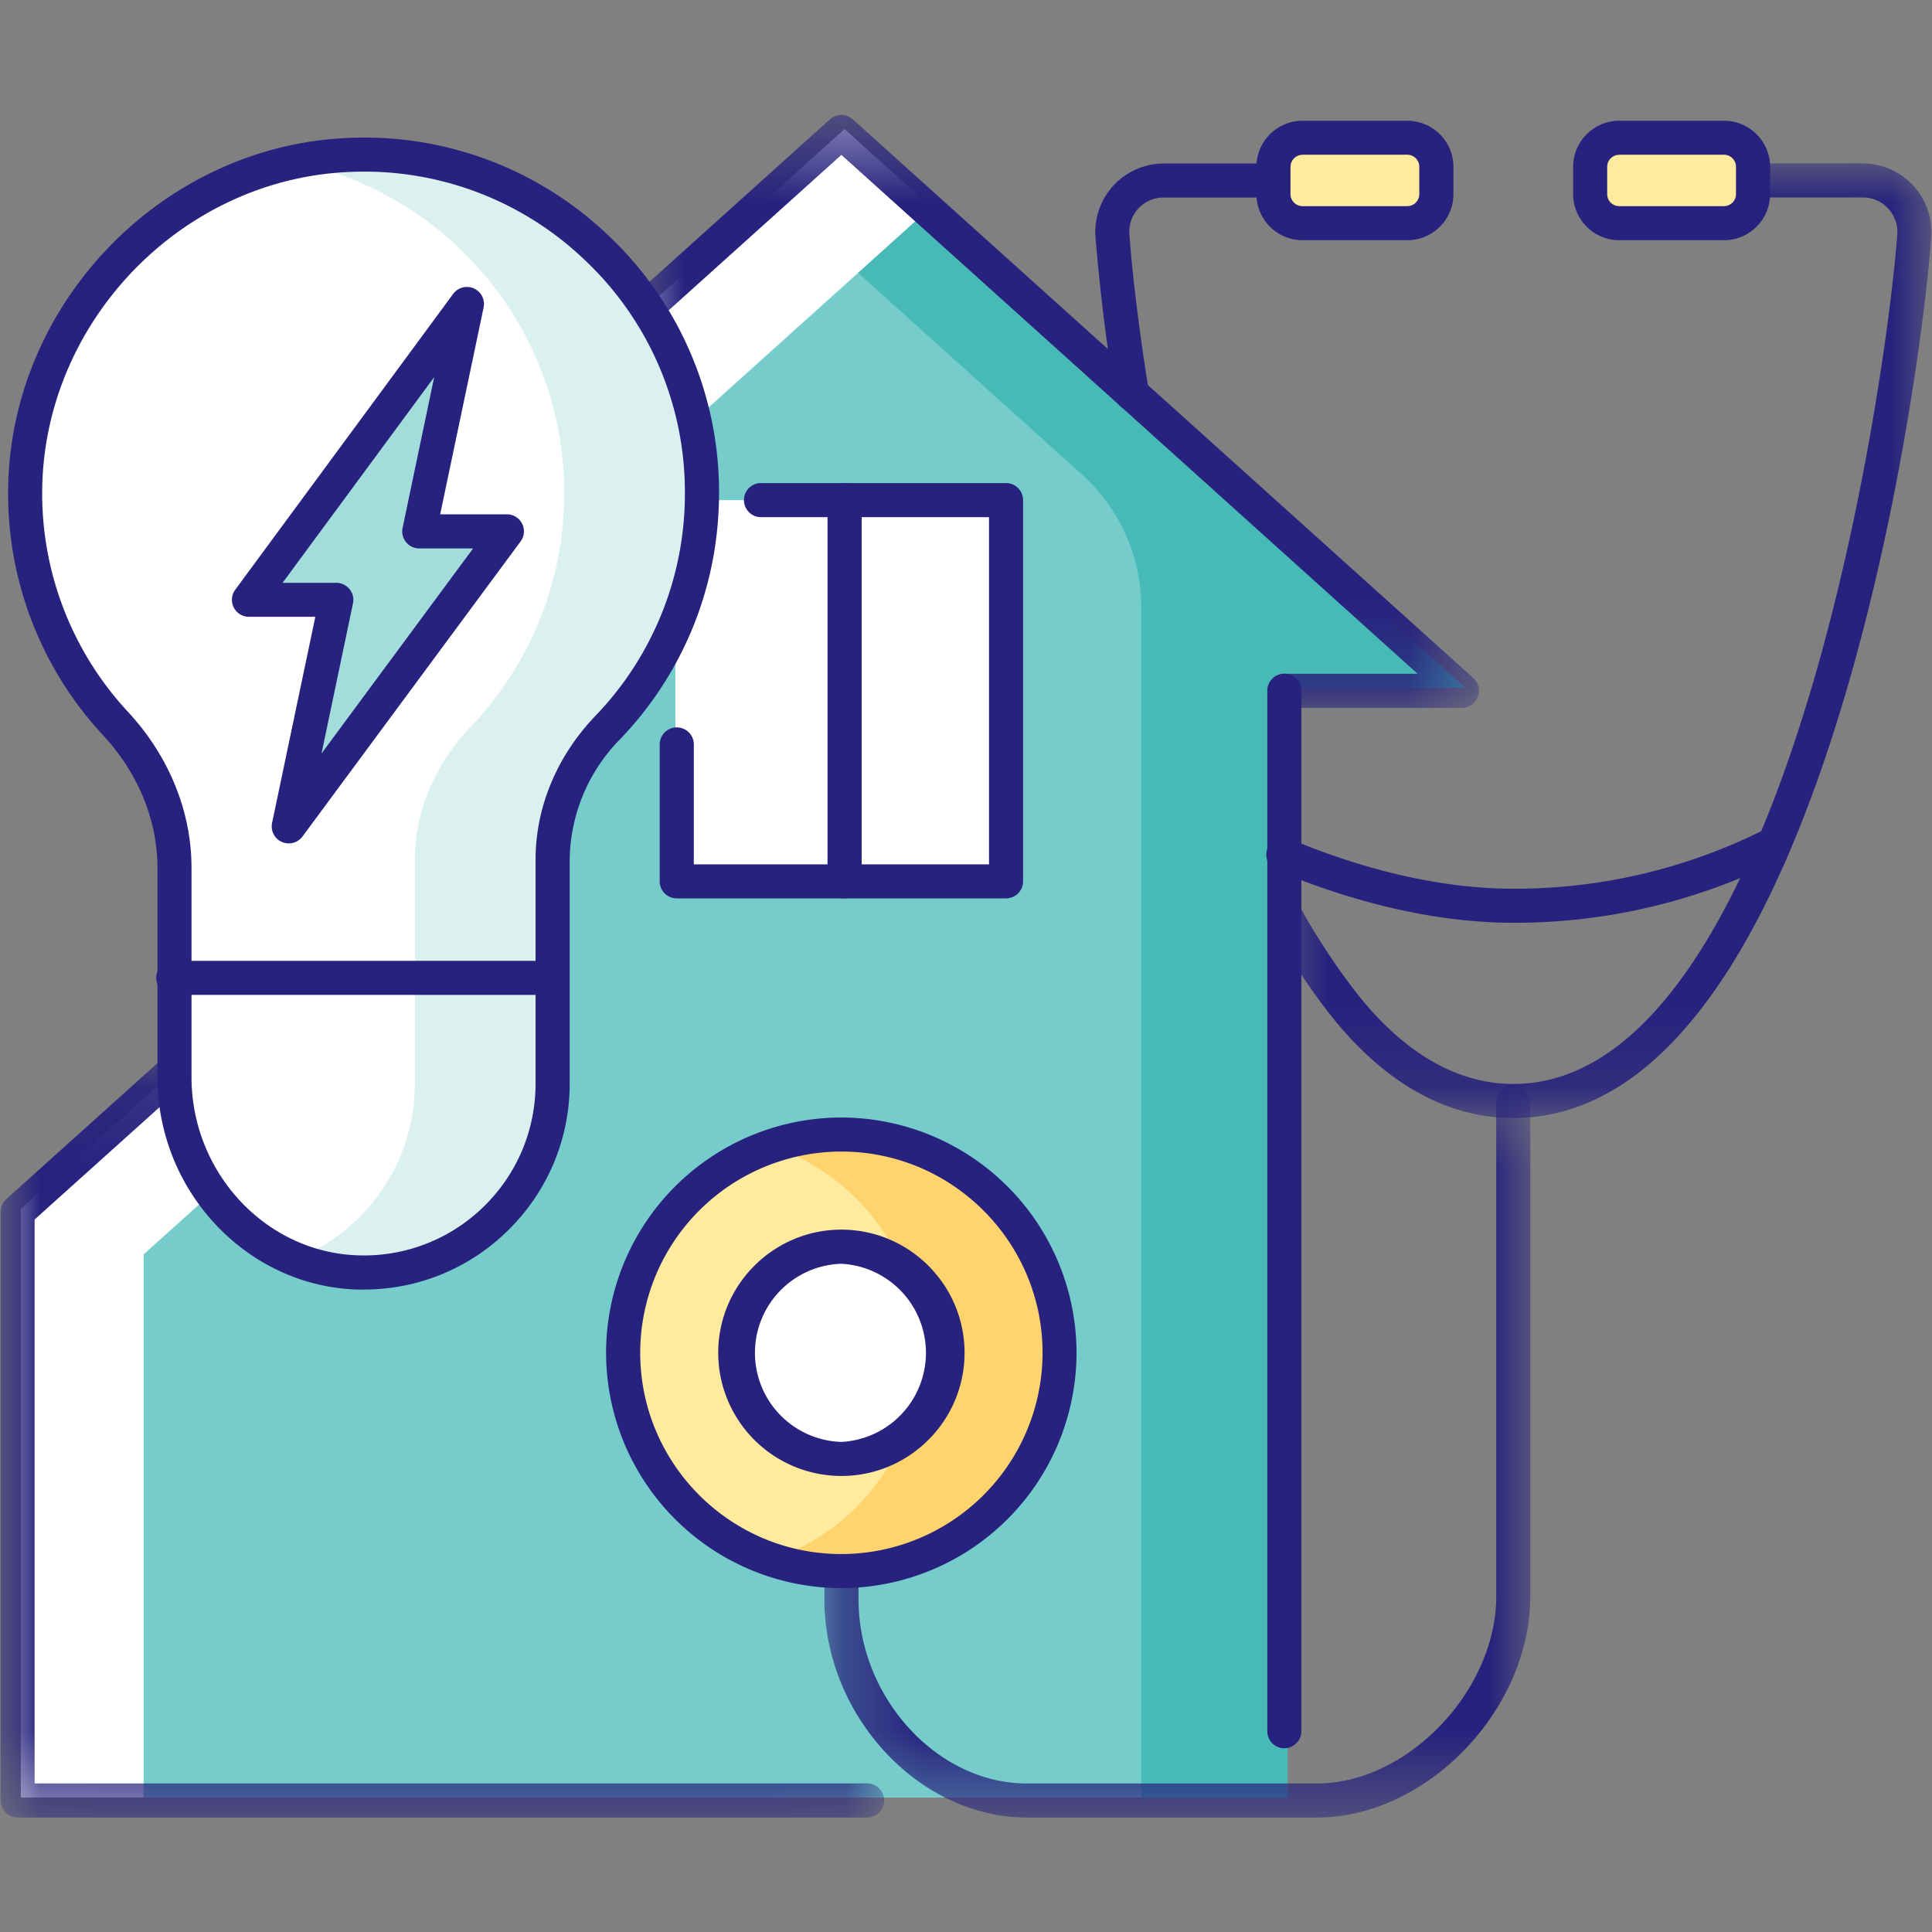 <svg xmlns="http://www.w3.org/2000/svg" width="24" height="24" fill="none"><rect width="100%" height="100%" fill="#808080" stroke="none"/><path fill="#fff" d="M18.2 8.544h-2.206v13.785H.259v-7.312l1.947-1.752 5.865-9.482 2.42-2.18 1.077.969L18.2 8.544ZM17.481 2.773h-1.3a.361.361 0 0 1-.362-.362v-.339c0-.2.162-.36.362-.36h1.3c.2 0 .362.16.362.36v.34c0 .199-.162.36-.362.36ZM20.115 2.773h1.3c.2 0 .362-.162.362-.362v-.339c0-.2-.162-.36-.361-.36h-1.3c-.2 0-.362.16-.362.36v.34c0 .199.162.36.361.36Z"/><path fill="#fff" d="M13.162 16.805a2.711 2.711 0 1 1-5.422.001 2.711 2.711 0 0 1 5.422 0Z"/><path fill="#47BAB8" fill-opacity=".75" d="M18.2 8.544h-2.206v13.785H1.784v-6.747l1.949-1.753 4.121-7.914 3.714-3.343L18.2 8.544Z"/><path fill="#47BAB8" d="M18.2 8.544h-2.206v13.785h-1.817V7.546c0-.63-.268-1.23-.736-1.651L10.66 3.39l.909-.818L18.2 8.544Z"/><path fill="#fff" d="M8.39 10.949h4.107V6.213H8.39v4.736Z"/><path fill="#27227D" d="M12.498 11.16h-4.09a.212.212 0 0 1-.213-.212v-1.7a.212.212 0 0 1 .424 0v1.489h3.667V6.424H9.439a.212.212 0 0 1 0-.423h3.059c.116 0 .211.095.211.212v4.735a.212.212 0 0 1-.211.212Z"/><path fill="#27227D" d="M10.492 11.16a.211.211 0 0 1-.212-.211V6.213a.212.212 0 0 1 .424 0v4.736a.211.211 0 0 1-.212.211Z"/><mask id="a" width="12" height="8" x="7" y="1" maskUnits="userSpaceOnUse" style="mask-type:luminance"><path fill="#fff" d="M7.808 1.41h10.624v7.422H7.808V1.41Z"/></mask><g mask="url(#a)"><path fill="#27227D" d="M18.161 8.793h-2.207a.212.212 0 0 1 0-.423h1.656l-7.158-6.446-2.28 2.052a.212.212 0 0 1-.283-.314l2.421-2.18a.212.212 0 0 1 .283 0l7.71 6.942a.212.212 0 0 1-.142.369Z"/></g><path fill="#27227D" d="M15.955 21.718a.212.212 0 0 1-.212-.211V8.58a.211.211 0 1 1 .423 0v12.926a.212.212 0 0 1-.211.211Z"/><mask id="b" width="11" height="10" x="0" y="13" maskUnits="userSpaceOnUse" style="mask-type:luminance"><path fill="#fff" d="M.007 13.083h10.981v9.495H.007v-9.495Z"/></mask><g mask="url(#b)"><path fill="#27227D" d="M10.771 22.578H.22a.212.212 0 0 1-.212-.212v-7.31c0-.06.025-.12.07-.16l1.948-1.752a.212.212 0 0 1 .284.315L.43 15.149v7.005h10.341a.212.212 0 0 1 0 .424Z"/></g><mask id="c" width="9" height="12" x="15" y="2" maskUnits="userSpaceOnUse" style="mask-type:luminance"><path fill="#fff" d="M15.737 2.028h8.256v11.86h-8.256V2.028Z"/></mask><g mask="url(#c)"><path fill="#27227D" d="M18.799 13.888c-.728 0-1.41-.333-2.024-.99-.318-.34-.704-.893-1.006-1.443a.212.212 0 0 1 .371-.203c.282.512.653 1.045.945 1.357.53.568 1.108.856 1.714.856 1.158 0 2.184-1.033 3.05-3.07 1.155-2.717 1.641-6.406 1.72-7.483a.426.426 0 0 0-.115-.323.424.424 0 0 0-.313-.136h-1.364a.212.212 0 1 1 0-.423h1.364a.855.855 0 0 1 .85.911c-.086 1.177-.569 4.836-1.752 7.62-.939 2.207-2.096 3.327-3.44 3.327Z"/></g><path fill="#27227D" d="M14.06 5.1a.211.211 0 0 1-.209-.179 25.11 25.11 0 0 1-.243-1.98.852.852 0 0 1 .846-.91h1.366a.212.212 0 0 1 0 .423h-1.366a.423.423 0 0 0-.424.457c.036.506.126 1.232.24 1.944a.212.212 0 0 1-.21.244Z"/><path fill="#FFEA9E" d="M17.481 2.773h-1.3a.361.361 0 0 1-.362-.362v-.339c0-.2.162-.36.362-.36h1.3c.2 0 .362.16.362.36v.34c0 .199-.162.36-.362.36ZM20.115 2.773h1.3c.2 0 .362-.162.362-.362v-.339c0-.2-.162-.36-.361-.36h-1.3c-.2 0-.362.16-.362.36v.34c0 .199.162.36.361.36Z"/><path fill="#27227D" d="M16.181 1.923a.15.15 0 0 0-.15.15v.338c0 .083.068.15.15.15h1.3a.15.15 0 0 0 .15-.15v-.339a.15.15 0 0 0-.15-.15h-1.3Zm1.3 1.061h-1.3a.573.573 0 0 1-.573-.573v-.339c0-.315.257-.572.573-.572h1.3c.317 0 .574.257.574.572v.34a.573.573 0 0 1-.573.572ZM20.115 1.923a.15.15 0 0 0-.15.15v.338c0 .083.067.15.15.15h1.3a.15.15 0 0 0 .15-.15v-.339a.15.15 0 0 0-.15-.15h-1.3Zm1.3 1.061h-1.3a.574.574 0 0 1-.573-.573v-.339c0-.315.257-.572.573-.572h1.3c.317 0 .574.257.574.572v.34a.574.574 0 0 1-.573.572ZM18.799 11.463c-1.144 0-2.223-.351-2.926-.646a.212.212 0 1 1 .164-.39c.667.28 1.688.613 2.762.613a6.902 6.902 0 0 0 3.15-.75.212.212 0 0 1 .191.377 7.324 7.324 0 0 1-3.341.796Z"/><path fill="#FFEA9E" d="M13.162 16.805a2.711 2.711 0 1 1-5.422.001 2.711 2.711 0 0 1 5.422 0Z"/><path fill="#FFD36E" d="M13.163 16.806a2.71 2.71 0 0 1-3.577 2.568 2.71 2.71 0 0 0 0-5.137 2.712 2.712 0 0 1 3.577 2.57Z"/><path fill="#27227D" d="M10.451 14.305a2.502 2.502 0 0 0-2.498 2.5c0 1.379 1.12 2.5 2.498 2.5a2.502 2.502 0 0 0 2.5-2.5c0-1.378-1.122-2.5-2.5-2.5Zm0 5.423a2.926 2.926 0 0 1-2.922-2.923 2.926 2.926 0 0 1 2.922-2.923 2.926 2.926 0 0 1 2.922 2.923 2.926 2.926 0 0 1-2.922 2.923Z"/><path fill="#fff" d="M10.451 18.124a1.32 1.32 0 0 1 0-2.636 1.32 1.32 0 0 1 0 2.636Z"/><path fill="#27227D" d="M10.452 15.699a1.107 1.107 0 0 0 0 2.213 1.108 1.108 0 0 0 0-2.213Zm0 2.636a1.531 1.531 0 0 1-1.53-1.53c0-.843.687-1.53 1.53-1.53s1.53.687 1.53 1.53c0 .844-.687 1.53-1.53 1.53Z"/><mask id="d" width="10" height="10" x="10" y="13" maskUnits="userSpaceOnUse" style="mask-type:luminance"><path fill="#fff" d="M10.24 13.46h8.777v9.118H10.24V13.46Z"/></mask><g mask="url(#d)"><path fill="#27227D" d="M16.362 22.578h-3.608c-1.338 0-2.513-1.266-2.513-2.71v-.351a.212.212 0 0 1 .424 0v.35c0 1.22.976 2.288 2.09 2.288h3.607c1.123 0 2.225-1.152 2.225-2.325v-6.154a.212.212 0 0 1 .423 0v6.154c0 1.412-1.287 2.748-2.648 2.748Z"/></g><path fill="#fff" d="m3.586 10.266.591-2.815H3.091L5.8 3.775 5.207 6.6h1.088l-2.709 3.665Z"/><path fill="#fff" d="M8.72 6.126a4.205 4.205 0 0 0-4.433-4.199c-2.213.118-3.983 2-3.974 4.216a4.19 4.19 0 0 0 1.12 2.843c.457.492.735 1.123.735 1.794v2.6c0 1.293 1.011 2.403 2.304 2.427a2.35 2.35 0 0 0 2.393-2.35V10.68c0-.617.259-1.197.686-1.642a4.192 4.192 0 0 0 1.17-2.91Z"/><path fill="#47BAB8" fill-opacity=".2" d="M8.72 6.127c0 1.13-.446 2.155-1.17 2.91a2.375 2.375 0 0 0-.686 1.642v2.778a2.348 2.348 0 0 1-2.392 2.35 2.233 2.233 0 0 1-.803-.164 2.35 2.35 0 0 0 1.485-2.186v-2.778c0-.616.259-1.197.685-1.641A4.205 4.205 0 0 0 3.66 2.01a4.205 4.205 0 0 1 5.06 4.118Z"/><path fill="#27227D" d="M4.518 2.132c-.073 0-.146.002-.22.006C2.208 2.25.516 4.045.524 6.142a3.983 3.983 0 0 0 1.065 2.7c.51.55.79 1.238.79 1.939v2.599c0 1.2.94 2.194 2.097 2.215a2.125 2.125 0 0 0 1.537-.61c.413-.406.64-.948.64-1.527v-2.779c0-.652.265-1.288.745-1.788a3.975 3.975 0 0 0 1.11-2.764 3.96 3.96 0 0 0-1.247-2.9 3.955 3.955 0 0 0-2.743-1.095ZM4.517 16.02h-.049c-1.385-.026-2.512-1.21-2.512-2.64v-2.598c0-.594-.24-1.18-.678-1.651A4.403 4.403 0 0 1 .101 6.144C.09 3.825 1.965 1.839 4.276 1.716A4.382 4.382 0 0 1 7.552 2.92a4.377 4.377 0 0 1 1.38 3.207c0 1.145-.437 2.23-1.229 3.056a2.167 2.167 0 0 0-.626 1.496v2.779c0 .693-.273 1.342-.768 1.828a2.541 2.541 0 0 1-1.792.733Z"/><path fill="#27227D" d="M6.865 12.359H2.167a.212.212 0 1 1 0-.423h4.698a.212.212 0 0 1 0 .423Z"/><path fill="#47BAB8" fill-opacity=".5" d="m3.586 10.266.591-2.815H3.091L5.8 3.775 5.207 6.6h1.088l-2.709 3.665Z"/><path fill="#27227D" d="M3.51 7.24h.668a.212.212 0 0 1 .207.255L3.994 9.36l1.883-2.547h-.67a.212.212 0 0 1-.206-.255l.393-1.874L3.51 7.24Zm.077 3.237a.211.211 0 0 1-.207-.255l.537-2.56h-.825a.211.211 0 0 1-.17-.336L5.63 3.65a.212.212 0 0 1 .378.168l-.54 2.571h.828a.211.211 0 0 1 .17.338l-2.709 3.665a.211.211 0 0 1-.17.085Z"/></svg>